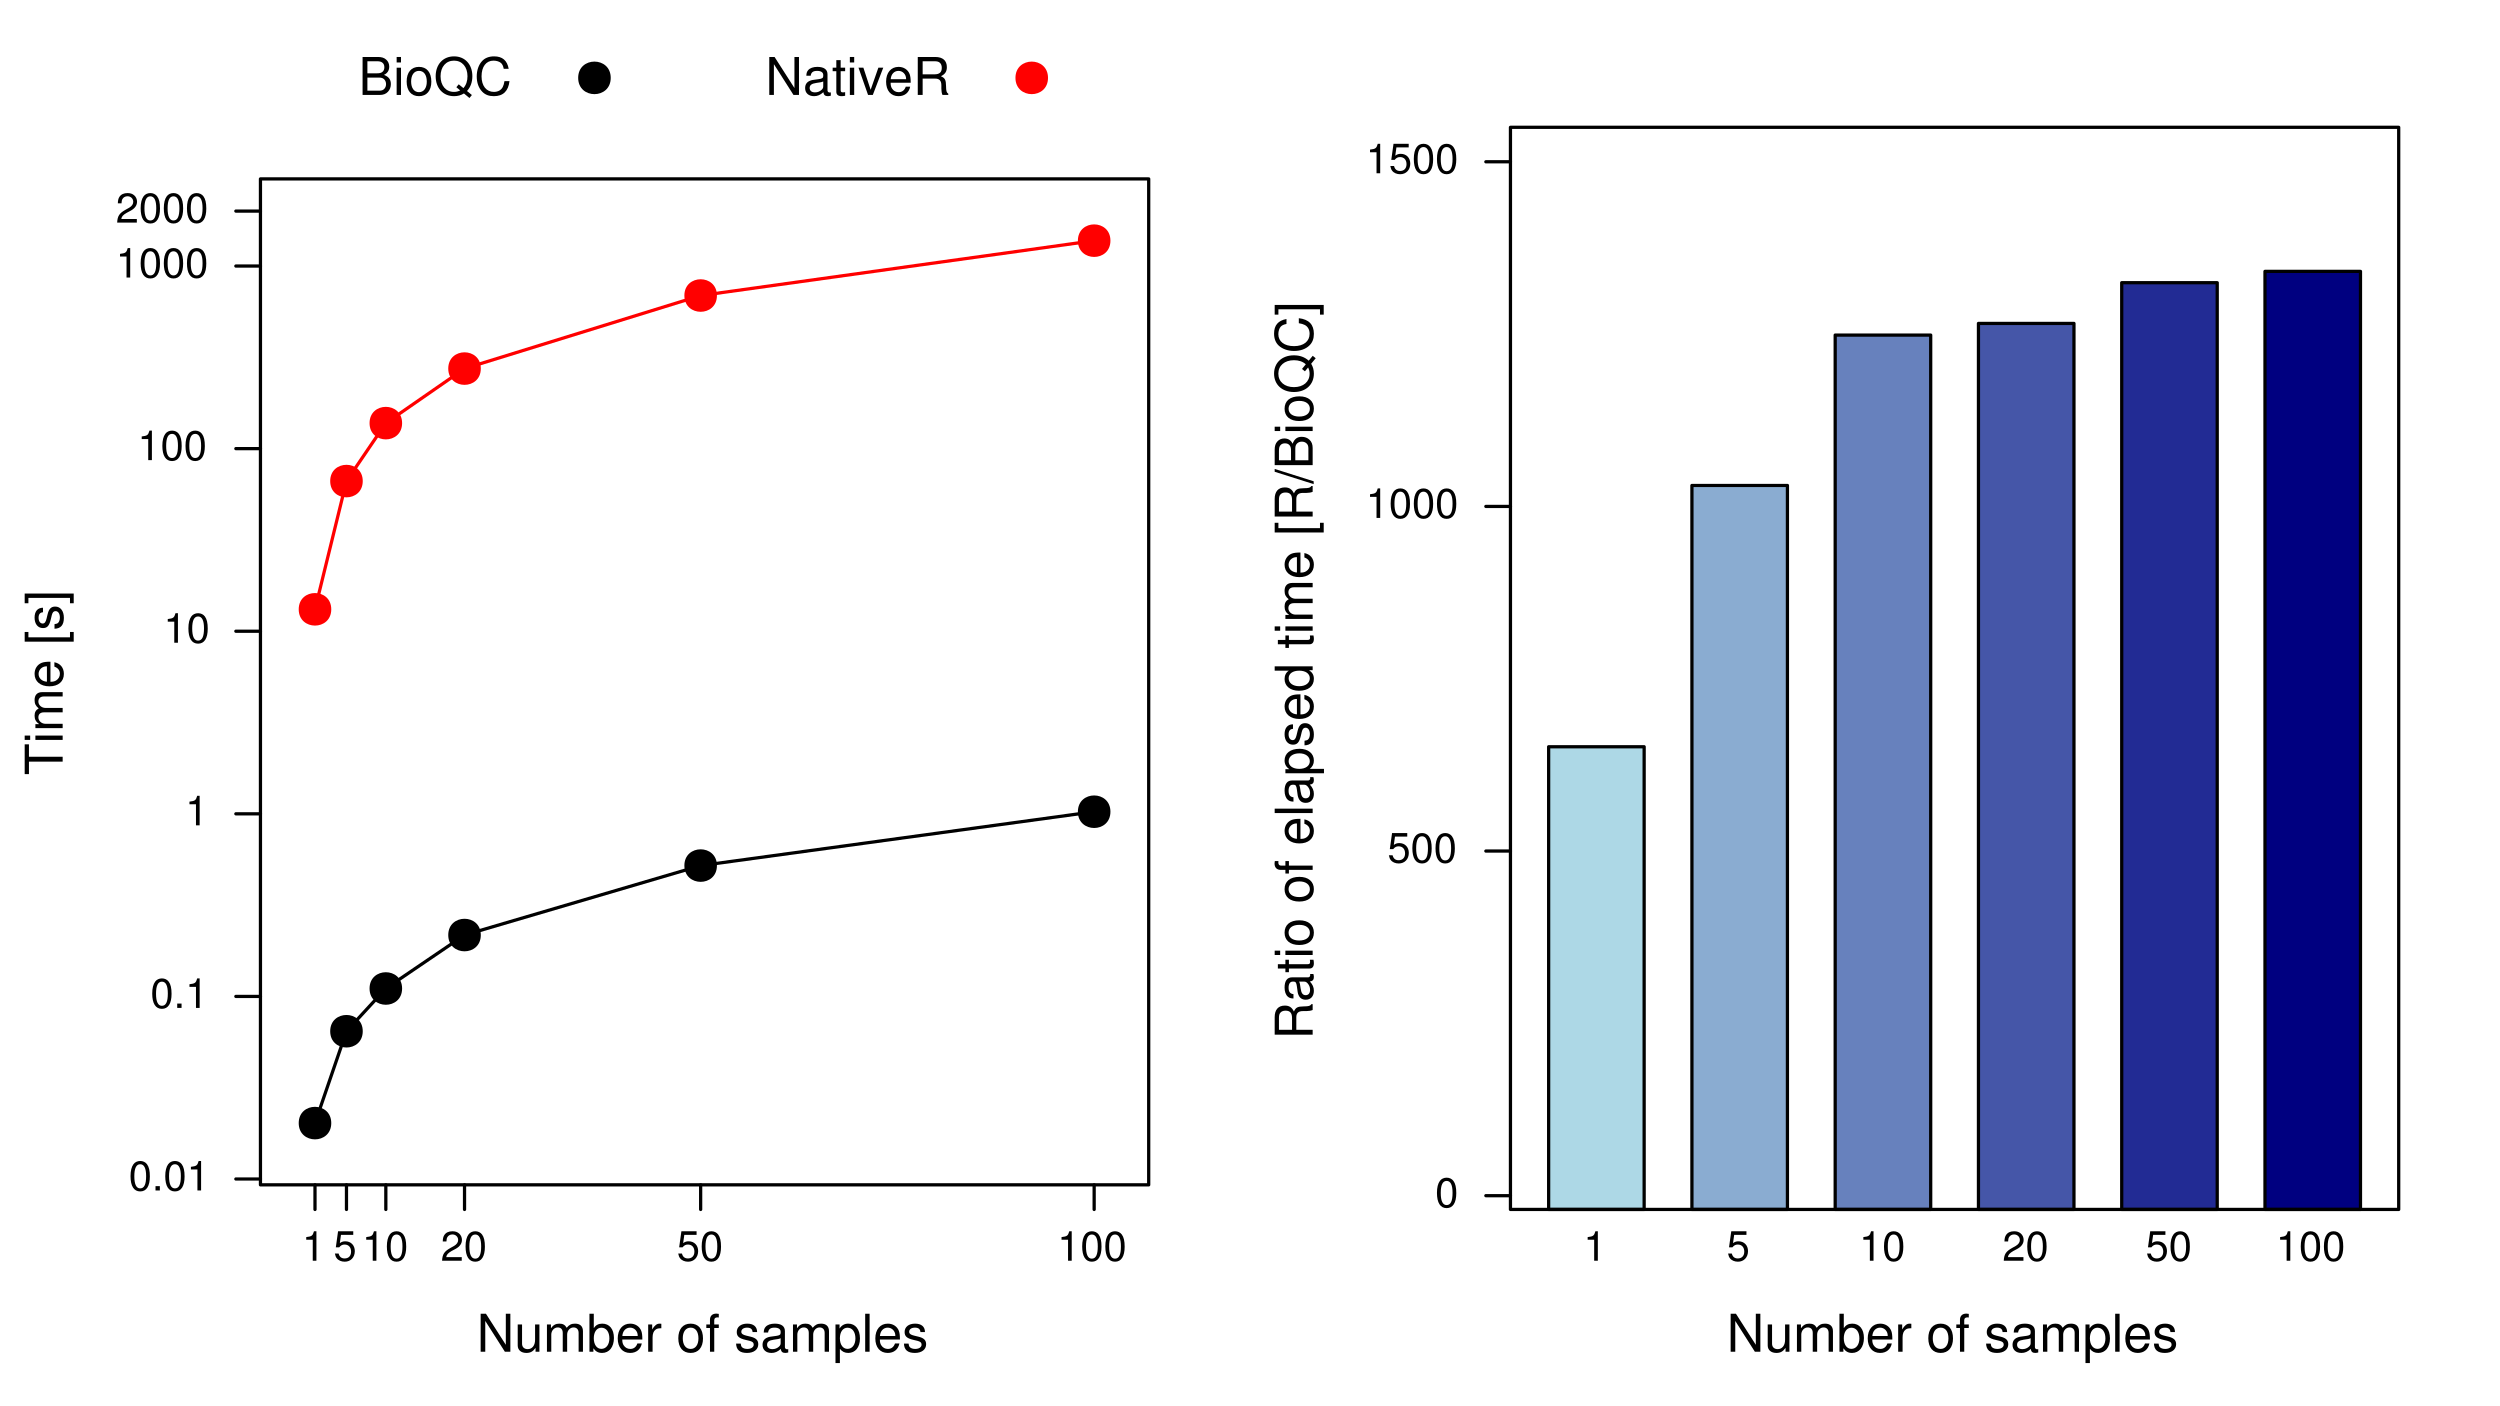 <?xml version="1.0" encoding="UTF-8"?>
<svg xmlns="http://www.w3.org/2000/svg" xmlns:xlink="http://www.w3.org/1999/xlink" width="576pt" height="324pt" viewBox="0 0 576 324" version="1.1">
<defs>
<g>
<symbol overflow="visible" id="glyph0-0">
<path style="stroke:none;" d=""/>
</symbol>
<symbol overflow="visible" id="glyph0-1">
<path style="stroke:none;" d="M 7.75 -8.75 L 6.703 -8.75 L 6.703 -1.594 L 2.125 -8.75 L 0.906 -8.75 L 0.906 0 L 1.969 0 L 1.969 -7.094 L 6.484 0 L 7.75 0 Z M 7.75 -8.75 "/>
</symbol>
<symbol overflow="visible" id="glyph0-2">
<path style="stroke:none;" d="M 5.781 0 L 5.781 -6.281 L 4.781 -6.281 L 4.781 -2.719 C 4.781 -1.438 4.109 -0.594 3.078 -0.594 C 2.281 -0.594 1.781 -1.078 1.781 -1.844 L 1.781 -6.281 L 0.781 -6.281 L 0.781 -1.438 C 0.781 -0.391 1.562 0.281 2.781 0.281 C 3.703 0.281 4.297 -0.047 4.891 -0.875 L 4.891 0 Z M 5.781 0 "/>
</symbol>
<symbol overflow="visible" id="glyph0-3">
<path style="stroke:none;" d="M 0.844 -6.281 L 0.844 0 L 1.844 0 L 1.844 -3.953 C 1.844 -4.859 2.516 -5.594 3.328 -5.594 C 4.062 -5.594 4.484 -5.141 4.484 -4.328 L 4.484 0 L 5.5 0 L 5.5 -3.953 C 5.5 -4.859 6.156 -5.594 6.969 -5.594 C 7.703 -5.594 8.141 -5.125 8.141 -4.328 L 8.141 0 L 9.141 0 L 9.141 -4.719 C 9.141 -5.844 8.5 -6.469 7.312 -6.469 C 6.484 -6.469 5.969 -6.219 5.391 -5.516 C 5.016 -6.188 4.516 -6.469 3.703 -6.469 C 2.859 -6.469 2.297 -6.156 1.766 -5.406 L 1.766 -6.281 Z M 0.844 -6.281 "/>
</symbol>
<symbol overflow="visible" id="glyph0-4">
<path style="stroke:none;" d="M 0.641 -8.75 L 0.641 0 L 1.547 0 L 1.547 -0.797 C 2.031 -0.078 2.656 0.281 3.547 0.281 C 5.203 0.281 6.281 -1.078 6.281 -3.172 C 6.281 -5.203 5.25 -6.469 3.594 -6.469 C 2.719 -6.469 2.109 -6.141 1.641 -5.438 L 1.641 -8.75 Z M 3.391 -5.531 C 4.516 -5.531 5.234 -4.562 5.234 -3.062 C 5.234 -1.625 4.484 -0.656 3.391 -0.656 C 2.344 -0.656 1.641 -1.625 1.641 -3.094 C 1.641 -4.578 2.344 -5.531 3.391 -5.531 Z M 3.391 -5.531 "/>
</symbol>
<symbol overflow="visible" id="glyph0-5">
<path style="stroke:none;" d="M 6.156 -2.812 C 6.156 -3.766 6.078 -4.344 5.906 -4.812 C 5.5 -5.844 4.531 -6.469 3.359 -6.469 C 1.609 -6.469 0.484 -5.125 0.484 -3.062 C 0.484 -1 1.578 0.281 3.344 0.281 C 4.781 0.281 5.766 -0.547 6.031 -1.906 L 5.016 -1.906 C 4.734 -1.078 4.172 -0.641 3.375 -0.641 C 2.734 -0.641 2.203 -0.938 1.859 -1.469 C 1.625 -1.828 1.531 -2.188 1.531 -2.812 Z M 1.547 -3.625 C 1.625 -4.781 2.344 -5.547 3.344 -5.547 C 4.328 -5.547 5.094 -4.734 5.094 -3.703 C 5.094 -3.672 5.094 -3.641 5.078 -3.625 Z M 1.547 -3.625 "/>
</symbol>
<symbol overflow="visible" id="glyph0-6">
<path style="stroke:none;" d="M 0.828 -6.281 L 0.828 0 L 1.844 0 L 1.844 -3.266 C 1.844 -4.156 2.062 -4.75 2.547 -5.094 C 2.859 -5.328 3.156 -5.406 3.859 -5.406 L 3.859 -6.438 C 3.688 -6.453 3.594 -6.469 3.469 -6.469 C 2.812 -6.469 2.328 -6.078 1.75 -5.141 L 1.75 -6.281 Z M 0.828 -6.281 "/>
</symbol>
<symbol overflow="visible" id="glyph0-7">
<path style="stroke:none;" d=""/>
</symbol>
<symbol overflow="visible" id="glyph0-8">
<path style="stroke:none;" d="M 3.266 -6.469 C 1.5 -6.469 0.438 -5.203 0.438 -3.094 C 0.438 -0.984 1.484 0.281 3.281 0.281 C 5.047 0.281 6.125 -0.984 6.125 -3.047 C 6.125 -5.219 5.078 -6.469 3.266 -6.469 Z M 3.281 -5.547 C 4.406 -5.547 5.078 -4.625 5.078 -3.062 C 5.078 -1.578 4.375 -0.641 3.281 -0.641 C 2.156 -0.641 1.469 -1.578 1.469 -3.094 C 1.469 -4.609 2.156 -5.547 3.281 -5.547 Z M 3.281 -5.547 "/>
</symbol>
<symbol overflow="visible" id="glyph0-9">
<path style="stroke:none;" d="M 3.094 -6.281 L 2.047 -6.281 L 2.047 -7.266 C 2.047 -7.688 2.297 -7.906 2.75 -7.906 C 2.828 -7.906 2.875 -7.906 3.094 -7.891 L 3.094 -8.719 C 2.875 -8.766 2.734 -8.781 2.531 -8.781 C 1.609 -8.781 1.062 -8.25 1.062 -7.359 L 1.062 -6.281 L 0.219 -6.281 L 0.219 -5.469 L 1.062 -5.469 L 1.062 0 L 2.047 0 L 2.047 -5.469 L 3.094 -5.469 Z M 3.094 -6.281 "/>
</symbol>
<symbol overflow="visible" id="glyph0-10">
<path style="stroke:none;" d="M 5.25 -4.531 C 5.25 -5.766 4.422 -6.469 2.969 -6.469 C 1.516 -6.469 0.562 -5.719 0.562 -4.547 C 0.562 -3.562 1.062 -3.094 2.562 -2.734 L 3.484 -2.516 C 4.188 -2.344 4.469 -2.094 4.469 -1.625 C 4.469 -1.047 3.875 -0.641 3 -0.641 C 2.453 -0.641 2 -0.797 1.75 -1.062 C 1.594 -1.25 1.531 -1.422 1.469 -1.875 L 0.406 -1.875 C 0.453 -0.422 1.266 0.281 2.922 0.281 C 4.5 0.281 5.516 -0.5 5.516 -1.719 C 5.516 -2.656 4.984 -3.172 3.734 -3.469 L 2.766 -3.703 C 1.953 -3.891 1.609 -4.156 1.609 -4.594 C 1.609 -5.172 2.125 -5.547 2.938 -5.547 C 3.75 -5.547 4.172 -5.203 4.203 -4.531 Z M 5.25 -4.531 "/>
</symbol>
<symbol overflow="visible" id="glyph0-11">
<path style="stroke:none;" d="M 6.422 -0.594 C 6.312 -0.562 6.266 -0.562 6.203 -0.562 C 5.859 -0.562 5.656 -0.75 5.656 -1.062 L 5.656 -4.75 C 5.656 -5.875 4.844 -6.469 3.297 -6.469 C 2.391 -6.469 1.625 -6.203 1.219 -5.734 C 0.922 -5.406 0.797 -5.047 0.781 -4.422 L 1.781 -4.422 C 1.875 -5.203 2.328 -5.547 3.266 -5.547 C 4.156 -5.547 4.672 -5.203 4.672 -4.609 L 4.672 -4.344 C 4.672 -3.922 4.422 -3.75 3.625 -3.641 C 2.203 -3.469 1.984 -3.422 1.609 -3.266 C 0.875 -2.969 0.5 -2.406 0.5 -1.578 C 0.5 -0.438 1.297 0.281 2.562 0.281 C 3.359 0.281 4 0 4.703 -0.641 C 4.781 -0.016 5.094 0.281 5.734 0.281 C 5.938 0.281 6.094 0.25 6.422 0.172 Z M 4.672 -1.984 C 4.672 -1.641 4.578 -1.438 4.266 -1.156 C 3.859 -0.797 3.375 -0.594 2.781 -0.594 C 2 -0.594 1.547 -0.969 1.547 -1.609 C 1.547 -2.266 1.984 -2.609 3.062 -2.766 C 4.109 -2.906 4.328 -2.953 4.672 -3.109 Z M 4.672 -1.984 "/>
</symbol>
<symbol overflow="visible" id="glyph0-12">
<path style="stroke:none;" d="M 0.641 2.609 L 1.656 2.609 L 1.656 -0.656 C 2.188 -0.016 2.766 0.281 3.594 0.281 C 5.203 0.281 6.281 -1.031 6.281 -3.031 C 6.281 -5.141 5.25 -6.469 3.578 -6.469 C 2.719 -6.469 2.047 -6.078 1.578 -5.344 L 1.578 -6.281 L 0.641 -6.281 Z M 3.406 -5.531 C 4.516 -5.531 5.234 -4.562 5.234 -3.062 C 5.234 -1.625 4.5 -0.656 3.406 -0.656 C 2.359 -0.656 1.656 -1.625 1.656 -3.094 C 1.656 -4.578 2.359 -5.531 3.406 -5.531 Z M 3.406 -5.531 "/>
</symbol>
<symbol overflow="visible" id="glyph0-13">
<path style="stroke:none;" d="M 1.828 -8.75 L 0.812 -8.75 L 0.812 0 L 1.828 0 Z M 1.828 -8.75 "/>
</symbol>
<symbol overflow="visible" id="glyph0-14">
<path style="stroke:none;" d="M 0.953 0 L 4.891 0 C 5.719 0 6.344 -0.234 6.797 -0.734 C 7.234 -1.188 7.469 -1.812 7.469 -2.5 C 7.469 -3.547 7 -4.188 5.875 -4.625 C 6.672 -4.984 7.094 -5.641 7.094 -6.531 C 7.094 -7.156 6.859 -7.734 6.391 -8.141 C 5.938 -8.562 5.344 -8.75 4.5 -8.75 L 0.953 -8.75 Z M 2.062 -4.984 L 2.062 -7.766 L 4.219 -7.766 C 4.844 -7.766 5.203 -7.688 5.5 -7.453 C 5.812 -7.219 5.969 -6.859 5.969 -6.375 C 5.969 -5.906 5.812 -5.531 5.5 -5.297 C 5.203 -5.062 4.844 -4.984 4.219 -4.984 Z M 2.062 -0.984 L 2.062 -4 L 4.781 -4 C 5.328 -4 5.688 -3.859 5.953 -3.578 C 6.219 -3.297 6.359 -2.922 6.359 -2.484 C 6.359 -2.062 6.219 -1.688 5.953 -1.406 C 5.688 -1.109 5.328 -0.984 4.781 -0.984 Z M 2.062 -0.984 "/>
</symbol>
<symbol overflow="visible" id="glyph0-15">
<path style="stroke:none;" d="M 1.797 -6.281 L 0.797 -6.281 L 0.797 0 L 1.797 0 Z M 1.797 -8.75 L 0.797 -8.75 L 0.797 -7.484 L 1.797 -7.484 Z M 1.797 -8.75 "/>
</symbol>
<symbol overflow="visible" id="glyph0-16">
<path style="stroke:none;" d="M 8.797 0.016 L 7.672 -0.906 C 8.5 -1.828 8.906 -2.953 8.906 -4.328 C 8.906 -7.047 7.203 -8.891 4.688 -8.891 C 2.156 -8.891 0.453 -7.047 0.453 -4.312 C 0.453 -1.578 2.156 0.281 4.688 0.281 C 5.547 0.281 6.266 0.078 6.969 -0.344 L 8.234 0.703 Z M 5.766 -2.453 L 5.219 -1.781 L 6.109 -1.047 C 5.594 -0.797 5.203 -0.703 4.672 -0.703 C 2.812 -0.703 1.578 -2.141 1.578 -4.312 C 1.578 -6.469 2.812 -7.906 4.688 -7.906 C 6.547 -7.906 7.781 -6.469 7.781 -4.312 C 7.781 -3.188 7.484 -2.312 6.844 -1.578 Z M 5.766 -2.453 "/>
</symbol>
<symbol overflow="visible" id="glyph0-17">
<path style="stroke:none;" d="M 7.938 -6.031 C 7.594 -7.953 6.484 -8.891 4.578 -8.891 C 3.391 -8.891 2.453 -8.516 1.797 -7.797 C 1.016 -6.938 0.578 -5.688 0.578 -4.266 C 0.578 -2.828 1.016 -1.594 1.844 -0.75 C 2.516 -0.047 3.391 0.281 4.531 0.281 C 6.656 0.281 7.859 -0.875 8.125 -3.188 L 6.969 -3.188 C 6.875 -2.594 6.75 -2.188 6.578 -1.844 C 6.219 -1.109 5.469 -0.703 4.531 -0.703 C 2.797 -0.703 1.688 -2.094 1.688 -4.281 C 1.688 -6.531 2.75 -7.906 4.438 -7.906 C 5.141 -7.906 5.812 -7.688 6.172 -7.359 C 6.484 -7.062 6.672 -6.688 6.797 -6.031 Z M 7.938 -6.031 "/>
</symbol>
<symbol overflow="visible" id="glyph0-18">
<path style="stroke:none;" d="M 3.047 -6.281 L 2.016 -6.281 L 2.016 -8.016 L 1.016 -8.016 L 1.016 -6.281 L 0.172 -6.281 L 0.172 -5.469 L 1.016 -5.469 L 1.016 -0.719 C 1.016 -0.078 1.453 0.281 2.234 0.281 C 2.469 0.281 2.719 0.25 3.047 0.188 L 3.047 -0.641 C 2.922 -0.609 2.766 -0.594 2.562 -0.594 C 2.141 -0.594 2.016 -0.719 2.016 -1.156 L 2.016 -5.469 L 3.047 -5.469 Z M 3.047 -6.281 "/>
</symbol>
<symbol overflow="visible" id="glyph0-19">
<path style="stroke:none;" d="M 3.422 0 L 5.828 -6.281 L 4.703 -6.281 L 2.922 -1.188 L 1.25 -6.281 L 0.125 -6.281 L 2.328 0 Z M 3.422 0 "/>
</symbol>
<symbol overflow="visible" id="glyph0-20">
<path style="stroke:none;" d="M 2.234 -3.766 L 5.109 -3.766 C 6.109 -3.766 6.547 -3.281 6.547 -2.203 L 6.547 -1.422 C 6.547 -0.891 6.641 -0.359 6.797 0 L 8.141 0 L 8.141 -0.281 C 7.734 -0.562 7.641 -0.875 7.625 -2.047 C 7.609 -3.484 7.375 -3.906 6.438 -4.312 C 7.422 -4.797 7.812 -5.406 7.812 -6.406 C 7.812 -7.922 6.859 -8.75 5.141 -8.75 L 1.109 -8.75 L 1.109 0 L 2.234 0 Z M 2.234 -4.75 L 2.234 -7.766 L 4.938 -7.766 C 5.562 -7.766 5.922 -7.672 6.188 -7.422 C 6.484 -7.172 6.641 -6.781 6.641 -6.25 C 6.641 -5.219 6.125 -4.75 4.938 -4.75 Z M 2.234 -4.75 "/>
</symbol>
<symbol overflow="visible" id="glyph1-0">
<path style="stroke:none;" d=""/>
</symbol>
<symbol overflow="visible" id="glyph1-1">
<path style="stroke:none;" d="M -7.766 -4.25 L -7.766 -7.109 L -8.75 -7.109 L -8.75 -0.25 L -7.766 -0.25 L -7.766 -3.125 L 0 -3.125 L 0 -4.25 Z M -7.766 -4.25 "/>
</symbol>
<symbol overflow="visible" id="glyph1-2">
<path style="stroke:none;" d="M -6.281 -1.797 L -6.281 -0.797 L 0 -0.797 L 0 -1.797 Z M -8.75 -1.797 L -8.75 -0.797 L -7.484 -0.797 L -7.484 -1.797 Z M -8.75 -1.797 "/>
</symbol>
<symbol overflow="visible" id="glyph1-3">
<path style="stroke:none;" d="M -6.281 -0.844 L 0 -0.844 L 0 -1.844 L -3.953 -1.844 C -4.859 -1.844 -5.594 -2.516 -5.594 -3.328 C -5.594 -4.062 -5.141 -4.484 -4.328 -4.484 L 0 -4.484 L 0 -5.5 L -3.953 -5.5 C -4.859 -5.5 -5.594 -6.156 -5.594 -6.969 C -5.594 -7.703 -5.125 -8.141 -4.328 -8.141 L 0 -8.141 L 0 -9.141 L -4.719 -9.141 C -5.844 -9.141 -6.469 -8.5 -6.469 -7.312 C -6.469 -6.484 -6.219 -5.969 -5.516 -5.391 C -6.188 -5.016 -6.469 -4.516 -6.469 -3.703 C -6.469 -2.859 -6.156 -2.297 -5.406 -1.766 L -6.281 -1.766 Z M -6.281 -0.844 "/>
</symbol>
<symbol overflow="visible" id="glyph1-4">
<path style="stroke:none;" d="M -2.812 -6.156 C -3.766 -6.156 -4.344 -6.078 -4.812 -5.906 C -5.844 -5.5 -6.469 -4.531 -6.469 -3.359 C -6.469 -1.609 -5.125 -0.484 -3.062 -0.484 C -1 -0.484 0.281 -1.578 0.281 -3.344 C 0.281 -4.781 -0.547 -5.766 -1.906 -6.031 L -1.906 -5.016 C -1.078 -4.734 -0.641 -4.172 -0.641 -3.375 C -0.641 -2.734 -0.938 -2.203 -1.469 -1.859 C -1.828 -1.625 -2.188 -1.531 -2.812 -1.531 Z M -3.625 -1.547 C -4.781 -1.625 -5.547 -2.344 -5.547 -3.344 C -5.547 -4.328 -4.734 -5.094 -3.703 -5.094 C -3.672 -5.094 -3.641 -5.094 -3.625 -5.078 Z M -3.625 -1.547 "/>
</symbol>
<symbol overflow="visible" id="glyph1-5">
<path style="stroke:none;" d=""/>
</symbol>
<symbol overflow="visible" id="glyph1-6">
<path style="stroke:none;" d="M -8.75 -3 L -8.75 -0.766 L 2.547 -0.766 L 2.547 -3 L 1.688 -3 L 1.688 -1.766 L -7.891 -1.766 L -7.891 -3 Z M -8.75 -3 "/>
</symbol>
<symbol overflow="visible" id="glyph1-7">
<path style="stroke:none;" d="M -4.531 -5.25 C -5.766 -5.25 -6.469 -4.422 -6.469 -2.969 C -6.469 -1.516 -5.719 -0.562 -4.547 -0.562 C -3.562 -0.562 -3.094 -1.062 -2.734 -2.562 L -2.516 -3.484 C -2.344 -4.188 -2.094 -4.469 -1.625 -4.469 C -1.047 -4.469 -0.641 -3.875 -0.641 -3 C -0.641 -2.453 -0.797 -2 -1.062 -1.75 C -1.25 -1.594 -1.422 -1.531 -1.875 -1.469 L -1.875 -0.406 C -0.422 -0.453 0.281 -1.266 0.281 -2.922 C 0.281 -4.5 -0.5 -5.516 -1.719 -5.516 C -2.656 -5.516 -3.172 -4.984 -3.469 -3.734 L -3.703 -2.766 C -3.891 -1.953 -4.156 -1.609 -4.594 -1.609 C -5.172 -1.609 -5.547 -2.125 -5.547 -2.938 C -5.547 -3.75 -5.203 -4.172 -4.531 -4.203 Z M -4.531 -5.25 "/>
</symbol>
<symbol overflow="visible" id="glyph1-8">
<path style="stroke:none;" d="M 2.547 -0.281 L 2.547 -2.516 L -8.75 -2.516 L -8.75 -0.281 L -7.891 -0.281 L -7.891 -1.516 L 1.688 -1.516 L 1.688 -0.281 Z M 2.547 -0.281 "/>
</symbol>
<symbol overflow="visible" id="glyph1-9">
<path style="stroke:none;" d="M -3.766 -2.234 L -3.766 -5.109 C -3.766 -6.109 -3.281 -6.547 -2.203 -6.547 L -1.422 -6.547 C -0.891 -6.547 -0.359 -6.641 0 -6.797 L 0 -8.141 L -0.281 -8.141 C -0.562 -7.734 -0.875 -7.641 -2.047 -7.625 C -3.484 -7.609 -3.906 -7.375 -4.312 -6.438 C -4.797 -7.422 -5.406 -7.812 -6.406 -7.812 C -7.922 -7.812 -8.75 -6.859 -8.75 -5.141 L -8.75 -1.109 L 0 -1.109 L 0 -2.234 Z M -4.75 -2.234 L -7.766 -2.234 L -7.766 -4.938 C -7.766 -5.562 -7.672 -5.922 -7.422 -6.188 C -7.172 -6.484 -6.781 -6.641 -6.25 -6.641 C -5.219 -6.641 -4.75 -6.125 -4.75 -4.938 Z M -4.75 -2.234 "/>
</symbol>
<symbol overflow="visible" id="glyph1-10">
<path style="stroke:none;" d="M -0.594 -6.422 C -0.562 -6.312 -0.562 -6.266 -0.562 -6.203 C -0.562 -5.859 -0.75 -5.656 -1.062 -5.656 L -4.75 -5.656 C -5.875 -5.656 -6.469 -4.844 -6.469 -3.297 C -6.469 -2.391 -6.203 -1.625 -5.734 -1.219 C -5.406 -0.922 -5.047 -0.797 -4.422 -0.781 L -4.422 -1.781 C -5.203 -1.875 -5.547 -2.328 -5.547 -3.266 C -5.547 -4.156 -5.203 -4.672 -4.609 -4.672 L -4.344 -4.672 C -3.922 -4.672 -3.75 -4.422 -3.641 -3.625 C -3.469 -2.203 -3.422 -1.984 -3.266 -1.609 C -2.969 -0.875 -2.406 -0.5 -1.578 -0.5 C -0.438 -0.5 0.281 -1.297 0.281 -2.562 C 0.281 -3.359 0 -4 -0.641 -4.703 C -0.016 -4.781 0.281 -5.094 0.281 -5.734 C 0.281 -5.938 0.25 -6.094 0.172 -6.422 Z M -1.984 -4.672 C -1.641 -4.672 -1.438 -4.578 -1.156 -4.266 C -0.797 -3.859 -0.594 -3.375 -0.594 -2.781 C -0.594 -2 -0.969 -1.547 -1.609 -1.547 C -2.266 -1.547 -2.609 -1.984 -2.766 -3.062 C -2.906 -4.109 -2.953 -4.328 -3.109 -4.672 Z M -1.984 -4.672 "/>
</symbol>
<symbol overflow="visible" id="glyph1-11">
<path style="stroke:none;" d="M -6.281 -3.047 L -6.281 -2.016 L -8.016 -2.016 L -8.016 -1.016 L -6.281 -1.016 L -6.281 -0.172 L -5.469 -0.172 L -5.469 -1.016 L -0.719 -1.016 C -0.078 -1.016 0.281 -1.453 0.281 -2.234 C 0.281 -2.469 0.25 -2.719 0.188 -3.047 L -0.641 -3.047 C -0.609 -2.922 -0.594 -2.766 -0.594 -2.562 C -0.594 -2.141 -0.719 -2.016 -1.156 -2.016 L -5.469 -2.016 L -5.469 -3.047 Z M -6.281 -3.047 "/>
</symbol>
<symbol overflow="visible" id="glyph1-12">
<path style="stroke:none;" d="M -6.469 -3.266 C -6.469 -1.5 -5.203 -0.438 -3.094 -0.438 C -0.984 -0.438 0.281 -1.484 0.281 -3.281 C 0.281 -5.047 -0.984 -6.125 -3.047 -6.125 C -5.219 -6.125 -6.469 -5.078 -6.469 -3.266 Z M -5.547 -3.281 C -5.547 -4.406 -4.625 -5.078 -3.062 -5.078 C -1.578 -5.078 -0.641 -4.375 -0.641 -3.281 C -0.641 -2.156 -1.578 -1.469 -3.094 -1.469 C -4.609 -1.469 -5.547 -2.156 -5.547 -3.281 Z M -5.547 -3.281 "/>
</symbol>
<symbol overflow="visible" id="glyph1-13">
<path style="stroke:none;" d="M -6.281 -3.094 L -6.281 -2.047 L -7.266 -2.047 C -7.688 -2.047 -7.906 -2.297 -7.906 -2.75 C -7.906 -2.828 -7.906 -2.875 -7.891 -3.094 L -8.719 -3.094 C -8.766 -2.875 -8.781 -2.734 -8.781 -2.531 C -8.781 -1.609 -8.25 -1.062 -7.359 -1.062 L -6.281 -1.062 L -6.281 -0.219 L -5.469 -0.219 L -5.469 -1.062 L 0 -1.062 L 0 -2.047 L -5.469 -2.047 L -5.469 -3.094 Z M -6.281 -3.094 "/>
</symbol>
<symbol overflow="visible" id="glyph1-14">
<path style="stroke:none;" d="M -8.75 -1.828 L -8.75 -0.812 L 0 -0.812 L 0 -1.828 Z M -8.75 -1.828 "/>
</symbol>
<symbol overflow="visible" id="glyph1-15">
<path style="stroke:none;" d="M 2.609 -0.641 L 2.609 -1.656 L -0.656 -1.656 C -0.016 -2.188 0.281 -2.766 0.281 -3.594 C 0.281 -5.203 -1.031 -6.281 -3.031 -6.281 C -5.141 -6.281 -6.469 -5.25 -6.469 -3.578 C -6.469 -2.719 -6.078 -2.047 -5.344 -1.578 L -6.281 -1.578 L -6.281 -0.641 Z M -5.531 -3.406 C -5.531 -4.516 -4.562 -5.234 -3.062 -5.234 C -1.625 -5.234 -0.656 -4.5 -0.656 -3.406 C -0.656 -2.359 -1.625 -1.656 -3.094 -1.656 C -4.578 -1.656 -5.531 -2.359 -5.531 -3.406 Z M -5.531 -3.406 "/>
</symbol>
<symbol overflow="visible" id="glyph1-16">
<path style="stroke:none;" d="M -8.75 -5.938 L -8.75 -4.938 L -5.5 -4.938 C -6.125 -4.531 -6.469 -3.859 -6.469 -3.016 C -6.469 -1.375 -5.156 -0.312 -3.156 -0.312 C -1.031 -0.312 0.281 -1.359 0.281 -3.047 C 0.281 -3.906 -0.047 -4.516 -0.828 -5.047 L 0 -5.047 L 0 -5.938 Z M -5.531 -3.188 C -5.531 -4.266 -4.578 -4.938 -3.078 -4.938 C -1.625 -4.938 -0.656 -4.25 -0.656 -3.188 C -0.656 -2.094 -1.625 -1.359 -3.094 -1.359 C -4.562 -1.359 -5.531 -2.094 -5.531 -3.188 Z M -5.531 -3.188 "/>
</symbol>
<symbol overflow="visible" id="glyph1-17">
<path style="stroke:none;" d="M -8.75 -2.75 L 0.234 0.094 L 0.234 -0.562 L -8.75 -3.406 Z M -8.75 -2.75 "/>
</symbol>
<symbol overflow="visible" id="glyph1-18">
<path style="stroke:none;" d="M 0 -0.953 L 0 -4.891 C 0 -5.719 -0.234 -6.344 -0.734 -6.797 C -1.188 -7.234 -1.812 -7.469 -2.5 -7.469 C -3.547 -7.469 -4.188 -7 -4.625 -5.875 C -4.984 -6.672 -5.641 -7.094 -6.531 -7.094 C -7.156 -7.094 -7.734 -6.859 -8.141 -6.391 C -8.562 -5.938 -8.75 -5.344 -8.75 -4.5 L -8.75 -0.953 Z M -4.984 -2.062 L -7.766 -2.062 L -7.766 -4.219 C -7.766 -4.844 -7.688 -5.203 -7.453 -5.5 C -7.219 -5.812 -6.859 -5.969 -6.375 -5.969 C -5.906 -5.969 -5.531 -5.812 -5.297 -5.5 C -5.062 -5.203 -4.984 -4.844 -4.984 -4.219 Z M -0.984 -2.062 L -4 -2.062 L -4 -4.781 C -4 -5.328 -3.859 -5.688 -3.578 -5.953 C -3.297 -6.219 -2.922 -6.359 -2.484 -6.359 C -2.062 -6.359 -1.688 -6.219 -1.406 -5.953 C -1.109 -5.688 -0.984 -5.328 -0.984 -4.781 Z M -0.984 -2.062 "/>
</symbol>
<symbol overflow="visible" id="glyph1-19">
<path style="stroke:none;" d="M 0.016 -8.797 L -0.906 -7.672 C -1.828 -8.5 -2.953 -8.906 -4.328 -8.906 C -7.047 -8.906 -8.891 -7.203 -8.891 -4.688 C -8.891 -2.156 -7.047 -0.453 -4.312 -0.453 C -1.578 -0.453 0.281 -2.156 0.281 -4.688 C 0.281 -5.547 0.078 -6.266 -0.344 -6.969 L 0.703 -8.234 Z M -2.453 -5.766 L -1.781 -5.219 L -1.047 -6.109 C -0.797 -5.594 -0.703 -5.203 -0.703 -4.672 C -0.703 -2.812 -2.141 -1.578 -4.312 -1.578 C -6.469 -1.578 -7.906 -2.812 -7.906 -4.688 C -7.906 -6.547 -6.469 -7.781 -4.312 -7.781 C -3.188 -7.781 -2.312 -7.484 -1.578 -6.844 Z M -2.453 -5.766 "/>
</symbol>
<symbol overflow="visible" id="glyph1-20">
<path style="stroke:none;" d="M -6.031 -7.938 C -7.953 -7.594 -8.891 -6.484 -8.891 -4.578 C -8.891 -3.391 -8.516 -2.453 -7.797 -1.797 C -6.938 -1.016 -5.688 -0.578 -4.266 -0.578 C -2.828 -0.578 -1.594 -1.016 -0.75 -1.844 C -0.047 -2.516 0.281 -3.391 0.281 -4.531 C 0.281 -6.656 -0.875 -7.859 -3.188 -8.125 L -3.188 -6.969 C -2.594 -6.875 -2.188 -6.75 -1.844 -6.578 C -1.109 -6.219 -0.703 -5.469 -0.703 -4.531 C -0.703 -2.797 -2.094 -1.688 -4.281 -1.688 C -6.531 -1.688 -7.906 -2.75 -7.906 -4.438 C -7.906 -5.141 -7.688 -5.812 -7.359 -6.172 C -7.062 -6.484 -6.688 -6.672 -6.031 -6.797 Z M -6.031 -7.938 "/>
</symbol>
<symbol overflow="visible" id="glyph2-0">
<path style="stroke:none;" d=""/>
</symbol>
<symbol overflow="visible" id="glyph2-1">
<path style="stroke:none;" d="M 2.641 -6.797 C 2 -6.797 1.422 -6.531 1.078 -6.047 C 0.641 -5.453 0.406 -4.547 0.406 -3.297 C 0.406 -1 1.188 0.219 2.641 0.219 C 4.078 0.219 4.859 -1 4.859 -3.234 C 4.859 -4.562 4.656 -5.438 4.203 -6.047 C 3.844 -6.531 3.281 -6.797 2.641 -6.797 Z M 2.641 -6.047 C 3.547 -6.047 4 -5.125 4 -3.312 C 4 -1.375 3.562 -0.484 2.625 -0.484 C 1.734 -0.484 1.281 -1.422 1.281 -3.281 C 1.281 -5.141 1.734 -6.047 2.641 -6.047 Z M 2.641 -6.047 "/>
</symbol>
<symbol overflow="visible" id="glyph2-2">
<path style="stroke:none;" d="M 1.828 -1 L 0.828 -1 L 0.828 0 L 1.828 0 Z M 1.828 -1 "/>
</symbol>
<symbol overflow="visible" id="glyph2-3">
<path style="stroke:none;" d="M 2.484 -4.844 L 2.484 0 L 3.328 0 L 3.328 -6.797 L 2.766 -6.797 C 2.469 -5.75 2.281 -5.609 0.984 -5.453 L 0.984 -4.844 Z M 2.484 -4.844 "/>
</symbol>
<symbol overflow="visible" id="glyph2-4">
<path style="stroke:none;" d="M 4.859 -0.828 L 1.281 -0.828 C 1.359 -1.391 1.672 -1.75 2.5 -2.234 L 3.469 -2.75 C 4.406 -3.266 4.906 -3.969 4.906 -4.812 C 4.906 -5.375 4.672 -5.906 4.266 -6.266 C 3.859 -6.625 3.375 -6.797 2.719 -6.797 C 1.859 -6.797 1.219 -6.5 0.844 -5.922 C 0.609 -5.562 0.5 -5.125 0.484 -4.438 L 1.328 -4.438 C 1.359 -4.906 1.406 -5.188 1.531 -5.406 C 1.75 -5.812 2.188 -6.062 2.703 -6.062 C 3.469 -6.062 4.031 -5.516 4.031 -4.781 C 4.031 -4.25 3.719 -3.797 3.125 -3.438 L 2.234 -2.938 C 0.812 -2.141 0.406 -1.5 0.328 0 L 4.859 0 Z M 4.859 -0.828 "/>
</symbol>
<symbol overflow="visible" id="glyph2-5">
<path style="stroke:none;" d="M 4.562 -6.797 L 1.062 -6.797 L 0.547 -3.094 L 1.328 -3.094 C 1.719 -3.562 2.047 -3.734 2.578 -3.734 C 3.484 -3.734 4.062 -3.109 4.062 -2.094 C 4.062 -1.125 3.484 -0.531 2.578 -0.531 C 1.828 -0.531 1.375 -0.906 1.188 -1.672 L 0.328 -1.672 C 0.453 -1.109 0.547 -0.844 0.75 -0.594 C 1.125 -0.078 1.828 0.219 2.594 0.219 C 3.969 0.219 4.922 -0.781 4.922 -2.219 C 4.922 -3.562 4.031 -4.484 2.719 -4.484 C 2.25 -4.484 1.859 -4.359 1.469 -4.062 L 1.734 -5.969 L 4.562 -5.969 Z M 4.562 -6.797 "/>
</symbol>
</g>
<clipPath id="clip1">
  <path d="M 356 171 L 380 171 L 380 279.664 L 356 279.664 Z M 356 171 "/>
</clipPath>
<clipPath id="clip2">
  <path d="M 389 111 L 413 111 L 413 279.664 L 389 279.664 Z M 389 111 "/>
</clipPath>
<clipPath id="clip3">
  <path d="M 422 76 L 446 76 L 446 279.664 L 422 279.664 Z M 422 76 "/>
</clipPath>
<clipPath id="clip4">
  <path d="M 455 74 L 479 74 L 479 279.664 L 455 279.664 Z M 455 74 "/>
</clipPath>
<clipPath id="clip5">
  <path d="M 488 64 L 512 64 L 512 279.664 L 488 279.664 Z M 488 64 "/>
</clipPath>
<clipPath id="clip6">
  <path d="M 521 62 L 545 62 L 545 279.664 L 521 279.664 Z M 521 62 "/>
</clipPath>
</defs>
<g id="surface7">
<rect x="0" y="0" width="576" height="324" style="fill:rgb(100%,100%,100%);fill-opacity:1;stroke:none;"/>
<g style="fill:rgb(0%,0%,0%);fill-opacity:1;">
  <use xlink:href="#glyph0-1" x="109.836" y="311.436"/>
  <use xlink:href="#glyph0-2" x="118.5" y="311.436"/>
  <use xlink:href="#glyph0-3" x="125.172" y="311.436"/>
  <use xlink:href="#glyph0-4" x="135.168" y="311.436"/>
  <use xlink:href="#glyph0-5" x="141.84" y="311.436"/>
  <use xlink:href="#glyph0-6" x="148.512" y="311.436"/>
  <use xlink:href="#glyph0-7" x="152.508" y="311.436"/>
  <use xlink:href="#glyph0-8" x="155.844" y="311.436"/>
  <use xlink:href="#glyph0-9" x="162.516" y="311.436"/>
  <use xlink:href="#glyph0-7" x="165.852" y="311.436"/>
  <use xlink:href="#glyph0-10" x="169.188" y="311.436"/>
  <use xlink:href="#glyph0-11" x="175.188" y="311.436"/>
  <use xlink:href="#glyph0-3" x="181.859" y="311.436"/>
  <use xlink:href="#glyph0-12" x="191.855" y="311.436"/>
  <use xlink:href="#glyph0-13" x="198.527" y="311.436"/>
  <use xlink:href="#glyph0-5" x="201.191" y="311.436"/>
  <use xlink:href="#glyph0-10" x="207.863" y="311.436"/>
</g>
<g style="fill:rgb(0%,0%,0%);fill-opacity:1;">
  <use xlink:href="#glyph1-1" x="14.436" y="178.605"/>
  <use xlink:href="#glyph1-2" x="14.436" y="171.273"/>
  <use xlink:href="#glyph1-3" x="14.436" y="168.609"/>
  <use xlink:href="#glyph1-4" x="14.436" y="158.613"/>
  <use xlink:href="#glyph1-5" x="14.436" y="151.941"/>
  <use xlink:href="#glyph1-6" x="14.436" y="148.605"/>
  <use xlink:href="#glyph1-7" x="14.436" y="145.27"/>
  <use xlink:href="#glyph1-8" x="14.436" y="139.27"/>
</g>
<path style="fill:none;stroke-width:0.75;stroke-linecap:round;stroke-linejoin:round;stroke:rgb(0%,0%,0%);stroke-opacity:1;stroke-miterlimit:10;" d="M 60.008 271.641 L 54.34 271.641 "/>
<path style="fill:none;stroke-width:0.75;stroke-linecap:round;stroke-linejoin:round;stroke:rgb(0%,0%,0%);stroke-opacity:1;stroke-miterlimit:10;" d="M 60.008 229.574 L 54.34 229.574 "/>
<path style="fill:none;stroke-width:0.75;stroke-linecap:round;stroke-linejoin:round;stroke:rgb(0%,0%,0%);stroke-opacity:1;stroke-miterlimit:10;" d="M 60.008 187.504 L 54.34 187.504 "/>
<path style="fill:none;stroke-width:0.75;stroke-linecap:round;stroke-linejoin:round;stroke:rgb(0%,0%,0%);stroke-opacity:1;stroke-miterlimit:10;" d="M 60.008 145.434 L 54.34 145.434 "/>
<path style="fill:none;stroke-width:0.75;stroke-linecap:round;stroke-linejoin:round;stroke:rgb(0%,0%,0%);stroke-opacity:1;stroke-miterlimit:10;" d="M 60.008 103.363 L 54.34 103.363 "/>
<path style="fill:none;stroke-width:0.75;stroke-linecap:round;stroke-linejoin:round;stroke:rgb(0%,0%,0%);stroke-opacity:1;stroke-miterlimit:10;" d="M 60.008 61.297 L 54.34 61.297 "/>
<path style="fill:none;stroke-width:0.75;stroke-linecap:round;stroke-linejoin:round;stroke:rgb(0%,0%,0%);stroke-opacity:1;stroke-miterlimit:10;" d="M 60.008 48.633 L 54.34 48.633 "/>
<g style="fill:rgb(0%,0%,0%);fill-opacity:1;">
  <use xlink:href="#glyph2-1" x="29.668" y="274.288"/>
  <use xlink:href="#glyph2-2" x="35.002" y="274.288"/>
  <use xlink:href="#glyph2-1" x="37.669" y="274.288"/>
  <use xlink:href="#glyph2-3" x="43.003" y="274.288"/>
</g>
<g style="fill:rgb(0%,0%,0%);fill-opacity:1;">
  <use xlink:href="#glyph2-1" x="34.668" y="232.222"/>
  <use xlink:href="#glyph2-2" x="40.002" y="232.222"/>
  <use xlink:href="#glyph2-3" x="42.669" y="232.222"/>
</g>
<g style="fill:rgb(0%,0%,0%);fill-opacity:1;">
  <use xlink:href="#glyph2-3" x="42.668" y="190.151"/>
</g>
<g style="fill:rgb(0%,0%,0%);fill-opacity:1;">
  <use xlink:href="#glyph2-3" x="37.668" y="148.081"/>
  <use xlink:href="#glyph2-1" x="43.002" y="148.081"/>
</g>
<g style="fill:rgb(0%,0%,0%);fill-opacity:1;">
  <use xlink:href="#glyph2-3" x="31.668" y="106.011"/>
  <use xlink:href="#glyph2-1" x="37.002" y="106.011"/>
  <use xlink:href="#glyph2-1" x="42.336" y="106.011"/>
</g>
<g style="fill:rgb(0%,0%,0%);fill-opacity:1;">
  <use xlink:href="#glyph2-3" x="26.668" y="63.944"/>
  <use xlink:href="#glyph2-1" x="32.002" y="63.944"/>
  <use xlink:href="#glyph2-1" x="37.336" y="63.944"/>
  <use xlink:href="#glyph2-1" x="42.67" y="63.944"/>
</g>
<g style="fill:rgb(0%,0%,0%);fill-opacity:1;">
  <use xlink:href="#glyph2-4" x="26.668" y="51.28"/>
  <use xlink:href="#glyph2-1" x="32.002" y="51.28"/>
  <use xlink:href="#glyph2-1" x="37.336" y="51.28"/>
  <use xlink:href="#glyph2-1" x="42.67" y="51.28"/>
</g>
<path style="fill:none;stroke-width:0.75;stroke-linecap:round;stroke-linejoin:round;stroke:rgb(0%,0%,0%);stroke-opacity:1;stroke-miterlimit:10;" d="M 72.574 272.992 L 72.574 278.66 "/>
<path style="fill:none;stroke-width:0.75;stroke-linecap:round;stroke-linejoin:round;stroke:rgb(0%,0%,0%);stroke-opacity:1;stroke-miterlimit:10;" d="M 79.828 272.992 L 79.828 278.66 "/>
<path style="fill:none;stroke-width:0.75;stroke-linecap:round;stroke-linejoin:round;stroke:rgb(0%,0%,0%);stroke-opacity:1;stroke-miterlimit:10;" d="M 88.895 272.992 L 88.895 278.66 "/>
<path style="fill:none;stroke-width:0.75;stroke-linecap:round;stroke-linejoin:round;stroke:rgb(0%,0%,0%);stroke-opacity:1;stroke-miterlimit:10;" d="M 107.027 272.992 L 107.027 278.66 "/>
<path style="fill:none;stroke-width:0.75;stroke-linecap:round;stroke-linejoin:round;stroke:rgb(0%,0%,0%);stroke-opacity:1;stroke-miterlimit:10;" d="M 161.43 272.992 L 161.43 278.66 "/>
<path style="fill:none;stroke-width:0.75;stroke-linecap:round;stroke-linejoin:round;stroke:rgb(0%,0%,0%);stroke-opacity:1;stroke-miterlimit:10;" d="M 252.094 272.992 L 252.094 278.66 "/>
<g style="fill:rgb(0%,0%,0%);fill-opacity:1;">
  <use xlink:href="#glyph2-3" x="69.574" y="290.479"/>
</g>
<g style="fill:rgb(0%,0%,0%);fill-opacity:1;">
  <use xlink:href="#glyph2-5" x="76.828" y="290.479"/>
</g>
<g style="fill:rgb(0%,0%,0%);fill-opacity:1;">
  <use xlink:href="#glyph2-3" x="83.395" y="290.479"/>
  <use xlink:href="#glyph2-1" x="88.729" y="290.479"/>
</g>
<g style="fill:rgb(0%,0%,0%);fill-opacity:1;">
  <use xlink:href="#glyph2-4" x="101.527" y="290.479"/>
  <use xlink:href="#glyph2-1" x="106.861" y="290.479"/>
</g>
<g style="fill:rgb(0%,0%,0%);fill-opacity:1;">
  <use xlink:href="#glyph2-5" x="155.93" y="290.479"/>
  <use xlink:href="#glyph2-1" x="161.264" y="290.479"/>
</g>
<g style="fill:rgb(0%,0%,0%);fill-opacity:1;">
  <use xlink:href="#glyph2-3" x="243.594" y="290.479"/>
  <use xlink:href="#glyph2-1" x="248.928" y="290.479"/>
  <use xlink:href="#glyph2-1" x="254.262" y="290.479"/>
</g>
<path style=" stroke:none;fill-rule:nonzero;fill:rgb(0%,0%,0%);fill-opacity:1;" d="M 76.324 258.762 C 76.324 263.762 68.824 263.762 68.824 258.762 C 68.824 253.762 76.324 253.762 76.324 258.762 "/>
<path style=" stroke:none;fill-rule:nonzero;fill:rgb(0%,0%,0%);fill-opacity:1;" d="M 83.578 237.598 C 83.578 242.598 76.078 242.598 76.078 237.598 C 76.078 232.598 83.578 232.598 83.578 237.598 "/>
<path style=" stroke:none;fill-rule:nonzero;fill:rgb(0%,0%,0%);fill-opacity:1;" d="M 92.645 227.75 C 92.645 232.75 85.145 232.75 85.145 227.75 C 85.145 222.75 92.645 222.75 92.645 227.75 "/>
<path style=" stroke:none;fill-rule:nonzero;fill:rgb(0%,0%,0%);fill-opacity:1;" d="M 110.777 215.434 C 110.777 220.434 103.277 220.434 103.277 215.434 C 103.277 210.434 110.777 210.434 110.777 215.434 "/>
<path style=" stroke:none;fill-rule:nonzero;fill:rgb(0%,0%,0%);fill-opacity:1;" d="M 165.18 199.43 C 165.18 204.43 157.68 204.43 157.68 199.43 C 157.68 194.43 165.18 194.43 165.18 199.43 "/>
<path style=" stroke:none;fill-rule:nonzero;fill:rgb(0%,0%,0%);fill-opacity:1;" d="M 255.844 187.02 C 255.844 192.02 248.344 192.02 248.344 187.02 C 248.344 182.02 255.844 182.02 255.844 187.02 "/>
<path style="fill:none;stroke-width:0.75;stroke-linecap:round;stroke-linejoin:round;stroke:rgb(0%,0%,0%);stroke-opacity:1;stroke-miterlimit:10;" d="M 72.574 258.762 L 79.828 237.598 L 88.895 227.75 L 107.027 215.434 L 161.43 199.43 L 252.094 187.02 "/>
<path style=" stroke:none;fill-rule:nonzero;fill:rgb(100%,0%,0%);fill-opacity:1;" d="M 76.324 140.387 C 76.324 145.387 68.824 145.387 68.824 140.387 C 68.824 135.387 76.324 135.387 76.324 140.387 "/>
<path style=" stroke:none;fill-rule:nonzero;fill:rgb(100%,0%,0%);fill-opacity:1;" d="M 83.578 110.84 C 83.578 115.84 76.078 115.84 76.078 110.84 C 76.078 105.84 83.578 105.84 83.578 110.84 "/>
<path style=" stroke:none;fill-rule:nonzero;fill:rgb(100%,0%,0%);fill-opacity:1;" d="M 92.645 97.488 C 92.645 102.488 85.145 102.488 85.145 97.488 C 85.145 92.488 92.645 92.488 92.645 97.488 "/>
<path style=" stroke:none;fill-rule:nonzero;fill:rgb(100%,0%,0%);fill-opacity:1;" d="M 110.777 84.922 C 110.777 89.922 103.277 89.922 103.277 84.922 C 103.277 79.922 110.777 79.922 110.777 84.922 "/>
<path style=" stroke:none;fill-rule:nonzero;fill:rgb(100%,0%,0%);fill-opacity:1;" d="M 165.18 68.09 C 165.18 73.09 157.68 73.09 157.68 68.09 C 157.68 63.09 165.18 63.09 165.18 68.09 "/>
<path style=" stroke:none;fill-rule:nonzero;fill:rgb(100%,0%,0%);fill-opacity:1;" d="M 255.844 55.449 C 255.844 60.449 248.344 60.449 248.344 55.449 C 248.344 50.449 255.844 50.449 255.844 55.449 "/>
<path style="fill:none;stroke-width:0.75;stroke-linecap:round;stroke-linejoin:round;stroke:rgb(100%,0%,0%);stroke-opacity:1;stroke-miterlimit:10;" d="M 72.574 140.387 L 79.828 110.84 L 88.895 97.488 L 107.027 84.922 L 161.43 68.09 L 252.094 55.449 "/>
<path style="fill:none;stroke-width:0.75;stroke-linecap:round;stroke-linejoin:round;stroke:rgb(0%,0%,0%);stroke-opacity:1;stroke-miterlimit:10;" d="M 60.008 272.992 L 264.66 272.992 L 264.66 41.219 L 60.008 41.219 Z M 60.008 272.992 "/>
<g style="fill:rgb(0%,0%,0%);fill-opacity:1;">
  <use xlink:href="#glyph0-14" x="82.586" y="21.877"/>
  <use xlink:href="#glyph0-15" x="90.59" y="21.877"/>
  <use xlink:href="#glyph0-8" x="93.254" y="21.877"/>
  <use xlink:href="#glyph0-16" x="99.926" y="21.877"/>
  <use xlink:href="#glyph0-17" x="109.262" y="21.877"/>
</g>
<g style="fill:rgb(0%,0%,0%);fill-opacity:1;">
  <use xlink:href="#glyph0-1" x="176.336" y="21.877"/>
  <use xlink:href="#glyph0-11" x="185" y="21.877"/>
  <use xlink:href="#glyph0-18" x="191.672" y="21.877"/>
  <use xlink:href="#glyph0-15" x="195.008" y="21.877"/>
  <use xlink:href="#glyph0-19" x="197.672" y="21.877"/>
  <use xlink:href="#glyph0-5" x="203.672" y="21.877"/>
  <use xlink:href="#glyph0-20" x="210.344" y="21.877"/>
</g>
<path style=" stroke:none;fill-rule:nonzero;fill:rgb(0%,0%,0%);fill-opacity:1;" d="M 140.711 17.941 C 140.711 22.941 133.211 22.941 133.211 17.941 C 133.211 12.941 140.711 12.941 140.711 17.941 "/>
<path style=" stroke:none;fill-rule:nonzero;fill:rgb(100%,0%,0%);fill-opacity:1;" d="M 241.461 17.941 C 241.461 22.941 233.961 22.941 233.961 17.941 C 233.961 12.941 241.461 12.941 241.461 17.941 "/>
<g style="fill:rgb(0%,0%,0%);fill-opacity:1;">
  <use xlink:href="#glyph0-1" x="397.836" y="311.436"/>
  <use xlink:href="#glyph0-2" x="406.5" y="311.436"/>
  <use xlink:href="#glyph0-3" x="413.172" y="311.436"/>
  <use xlink:href="#glyph0-4" x="423.168" y="311.436"/>
  <use xlink:href="#glyph0-5" x="429.84" y="311.436"/>
  <use xlink:href="#glyph0-6" x="436.512" y="311.436"/>
  <use xlink:href="#glyph0-7" x="440.508" y="311.436"/>
  <use xlink:href="#glyph0-8" x="443.844" y="311.436"/>
  <use xlink:href="#glyph0-9" x="450.516" y="311.436"/>
  <use xlink:href="#glyph0-7" x="453.852" y="311.436"/>
  <use xlink:href="#glyph0-10" x="457.188" y="311.436"/>
  <use xlink:href="#glyph0-11" x="463.188" y="311.436"/>
  <use xlink:href="#glyph0-3" x="469.859" y="311.436"/>
  <use xlink:href="#glyph0-12" x="479.855" y="311.436"/>
  <use xlink:href="#glyph0-13" x="486.527" y="311.436"/>
  <use xlink:href="#glyph0-5" x="489.191" y="311.436"/>
  <use xlink:href="#glyph0-10" x="495.863" y="311.436"/>
</g>
<g style="fill:rgb(0%,0%,0%);fill-opacity:1;">
  <use xlink:href="#glyph1-9" x="302.436" y="239.5"/>
  <use xlink:href="#glyph1-10" x="302.436" y="230.836"/>
  <use xlink:href="#glyph1-11" x="302.436" y="224.164"/>
  <use xlink:href="#glyph1-2" x="302.436" y="220.828"/>
  <use xlink:href="#glyph1-12" x="302.436" y="218.164"/>
  <use xlink:href="#glyph1-5" x="302.436" y="211.492"/>
  <use xlink:href="#glyph1-12" x="302.436" y="208.156"/>
  <use xlink:href="#glyph1-13" x="302.436" y="201.484"/>
  <use xlink:href="#glyph1-5" x="302.436" y="198.148"/>
  <use xlink:href="#glyph1-4" x="302.436" y="194.812"/>
  <use xlink:href="#glyph1-14" x="302.436" y="188.141"/>
  <use xlink:href="#glyph1-10" x="302.436" y="185.477"/>
  <use xlink:href="#glyph1-15" x="302.436" y="178.805"/>
  <use xlink:href="#glyph1-7" x="302.436" y="172.133"/>
  <use xlink:href="#glyph1-4" x="302.436" y="166.133"/>
  <use xlink:href="#glyph1-16" x="302.436" y="159.461"/>
  <use xlink:href="#glyph1-5" x="302.436" y="152.789"/>
  <use xlink:href="#glyph1-11" x="302.436" y="149.453"/>
  <use xlink:href="#glyph1-2" x="302.436" y="146.117"/>
  <use xlink:href="#glyph1-3" x="302.436" y="143.453"/>
  <use xlink:href="#glyph1-4" x="302.436" y="133.457"/>
  <use xlink:href="#glyph1-5" x="302.436" y="126.785"/>
  <use xlink:href="#glyph1-6" x="302.436" y="123.449"/>
  <use xlink:href="#glyph1-9" x="302.436" y="120.113"/>
  <use xlink:href="#glyph1-17" x="302.436" y="111.449"/>
  <use xlink:href="#glyph1-18" x="302.436" y="108.113"/>
  <use xlink:href="#glyph1-2" x="302.436" y="100.109"/>
  <use xlink:href="#glyph1-12" x="302.436" y="97.445"/>
  <use xlink:href="#glyph1-19" x="302.436" y="90.773"/>
  <use xlink:href="#glyph1-20" x="302.436" y="81.438"/>
  <use xlink:href="#glyph1-8" x="302.436" y="72.773"/>
</g>
<path style="fill:none;stroke-width:0.75;stroke-linecap:round;stroke-linejoin:round;stroke:rgb(0%,0%,0%);stroke-opacity:1;stroke-miterlimit:10;" d="M 348.008 275.484 L 342.34 275.484 "/>
<path style="fill:none;stroke-width:0.75;stroke-linecap:round;stroke-linejoin:round;stroke:rgb(0%,0%,0%);stroke-opacity:1;stroke-miterlimit:10;" d="M 348.008 196.082 L 342.34 196.082 "/>
<path style="fill:none;stroke-width:0.75;stroke-linecap:round;stroke-linejoin:round;stroke:rgb(0%,0%,0%);stroke-opacity:1;stroke-miterlimit:10;" d="M 348.008 116.68 L 342.34 116.68 "/>
<path style="fill:none;stroke-width:0.75;stroke-linecap:round;stroke-linejoin:round;stroke:rgb(0%,0%,0%);stroke-opacity:1;stroke-miterlimit:10;" d="M 348.008 37.277 L 342.34 37.277 "/>
<g style="fill:rgb(0%,0%,0%);fill-opacity:1;">
  <use xlink:href="#glyph2-1" x="330.668" y="278.132"/>
</g>
<g style="fill:rgb(0%,0%,0%);fill-opacity:1;">
  <use xlink:href="#glyph2-5" x="319.668" y="198.729"/>
  <use xlink:href="#glyph2-1" x="325.002" y="198.729"/>
  <use xlink:href="#glyph2-1" x="330.336" y="198.729"/>
</g>
<g style="fill:rgb(0%,0%,0%);fill-opacity:1;">
  <use xlink:href="#glyph2-3" x="314.668" y="119.327"/>
  <use xlink:href="#glyph2-1" x="320.002" y="119.327"/>
  <use xlink:href="#glyph2-1" x="325.336" y="119.327"/>
  <use xlink:href="#glyph2-1" x="330.67" y="119.327"/>
</g>
<g style="fill:rgb(0%,0%,0%);fill-opacity:1;">
  <use xlink:href="#glyph2-3" x="314.668" y="39.925"/>
  <use xlink:href="#glyph2-5" x="320.002" y="39.925"/>
  <use xlink:href="#glyph2-1" x="325.336" y="39.925"/>
  <use xlink:href="#glyph2-1" x="330.67" y="39.925"/>
</g>
<g style="fill:rgb(0%,0%,0%);fill-opacity:1;">
  <use xlink:href="#glyph2-3" x="364.812" y="290.479"/>
</g>
<g style="fill:rgb(0%,0%,0%);fill-opacity:1;">
  <use xlink:href="#glyph2-5" x="397.82" y="290.479"/>
</g>
<g style="fill:rgb(0%,0%,0%);fill-opacity:1;">
  <use xlink:href="#glyph2-3" x="428.332" y="290.479"/>
  <use xlink:href="#glyph2-1" x="433.666" y="290.479"/>
</g>
<g style="fill:rgb(0%,0%,0%);fill-opacity:1;">
  <use xlink:href="#glyph2-4" x="461.34" y="290.479"/>
  <use xlink:href="#glyph2-1" x="466.674" y="290.479"/>
</g>
<g style="fill:rgb(0%,0%,0%);fill-opacity:1;">
  <use xlink:href="#glyph2-5" x="494.348" y="290.479"/>
  <use xlink:href="#glyph2-1" x="499.682" y="290.479"/>
</g>
<g style="fill:rgb(0%,0%,0%);fill-opacity:1;">
  <use xlink:href="#glyph2-3" x="524.355" y="290.479"/>
  <use xlink:href="#glyph2-1" x="529.689" y="290.479"/>
  <use xlink:href="#glyph2-1" x="535.023" y="290.479"/>
</g>
<path style=" stroke:none;fill-rule:nonzero;fill:rgb(67.843%,84.706%,90.196%);fill-opacity:1;" d="M 356.809 278.66 L 378.812 278.66 L 378.812 172.051 L 356.809 172.051 Z M 356.809 278.66 "/>
<g clip-path="url(#clip1)" clip-rule="nonzero">
<path style="fill:none;stroke-width:0.75;stroke-linecap:round;stroke-linejoin:round;stroke:rgb(0%,0%,0%);stroke-opacity:1;stroke-miterlimit:10;" d="M 356.809 278.66 L 378.812 278.66 L 378.812 172.051 L 356.809 172.051 Z M 356.809 278.66 "/>
</g>
<path style=" stroke:none;fill-rule:nonzero;fill:rgb(54.118%,67.451%,81.961%);fill-opacity:1;" d="M 389.82 278.66 L 411.824 278.66 L 411.824 111.852 L 389.82 111.852 Z M 389.82 278.66 "/>
<g clip-path="url(#clip2)" clip-rule="nonzero">
<path style="fill:none;stroke-width:0.75;stroke-linecap:round;stroke-linejoin:round;stroke:rgb(0%,0%,0%);stroke-opacity:1;stroke-miterlimit:10;" d="M 389.82 278.66 L 411.824 278.66 L 411.824 111.852 L 389.82 111.852 Z M 389.82 278.66 "/>
</g>
<path style=" stroke:none;fill-rule:nonzero;fill:rgb(40.392%,50.588%,74.118%);fill-opacity:1;" d="M 422.828 278.66 L 444.832 278.66 L 444.832 77.203 L 422.828 77.203 Z M 422.828 278.66 "/>
<g clip-path="url(#clip3)" clip-rule="nonzero">
<path style="fill:none;stroke-width:0.75;stroke-linecap:round;stroke-linejoin:round;stroke:rgb(0%,0%,0%);stroke-opacity:1;stroke-miterlimit:10;" d="M 422.828 278.66 L 444.832 278.66 L 444.832 77.203 L 422.828 77.203 Z M 422.828 278.66 "/>
</g>
<path style=" stroke:none;fill-rule:nonzero;fill:rgb(27.059%,33.725%,65.882%);fill-opacity:1;" d="M 455.836 278.66 L 477.84 278.66 L 477.84 74.516 L 455.836 74.516 Z M 455.836 278.66 "/>
<g clip-path="url(#clip4)" clip-rule="nonzero">
<path style="fill:none;stroke-width:0.75;stroke-linecap:round;stroke-linejoin:round;stroke:rgb(0%,0%,0%);stroke-opacity:1;stroke-miterlimit:10;" d="M 455.836 278.66 L 477.84 278.66 L 477.84 74.516 L 455.836 74.516 Z M 455.836 278.66 "/>
</g>
<path style=" stroke:none;fill-rule:nonzero;fill:rgb(13.333%,16.863%,58.039%);fill-opacity:1;" d="M 488.844 278.66 L 510.848 278.66 L 510.848 65.137 L 488.844 65.137 Z M 488.844 278.66 "/>
<g clip-path="url(#clip5)" clip-rule="nonzero">
<path style="fill:none;stroke-width:0.75;stroke-linecap:round;stroke-linejoin:round;stroke:rgb(0%,0%,0%);stroke-opacity:1;stroke-miterlimit:10;" d="M 488.844 278.66 L 510.848 278.66 L 510.848 65.137 L 488.844 65.137 Z M 488.844 278.66 "/>
</g>
<path style=" stroke:none;fill-rule:nonzero;fill:rgb(0%,0%,50.196%);fill-opacity:1;" d="M 521.852 278.66 L 543.855 278.66 L 543.855 62.527 L 521.852 62.527 Z M 521.852 278.66 "/>
<g clip-path="url(#clip6)" clip-rule="nonzero">
<path style="fill:none;stroke-width:0.75;stroke-linecap:round;stroke-linejoin:round;stroke:rgb(0%,0%,0%);stroke-opacity:1;stroke-miterlimit:10;" d="M 521.852 278.66 L 543.855 278.66 L 543.855 62.527 L 521.852 62.527 Z M 521.852 278.66 "/>
</g>
<path style="fill:none;stroke-width:0.75;stroke-linecap:round;stroke-linejoin:round;stroke:rgb(0%,0%,0%);stroke-opacity:1;stroke-miterlimit:10;" d="M 348.008 278.66 L 552.66 278.66 L 552.66 29.336 L 348.008 29.336 Z M 348.008 278.66 "/>
</g>
</svg>
